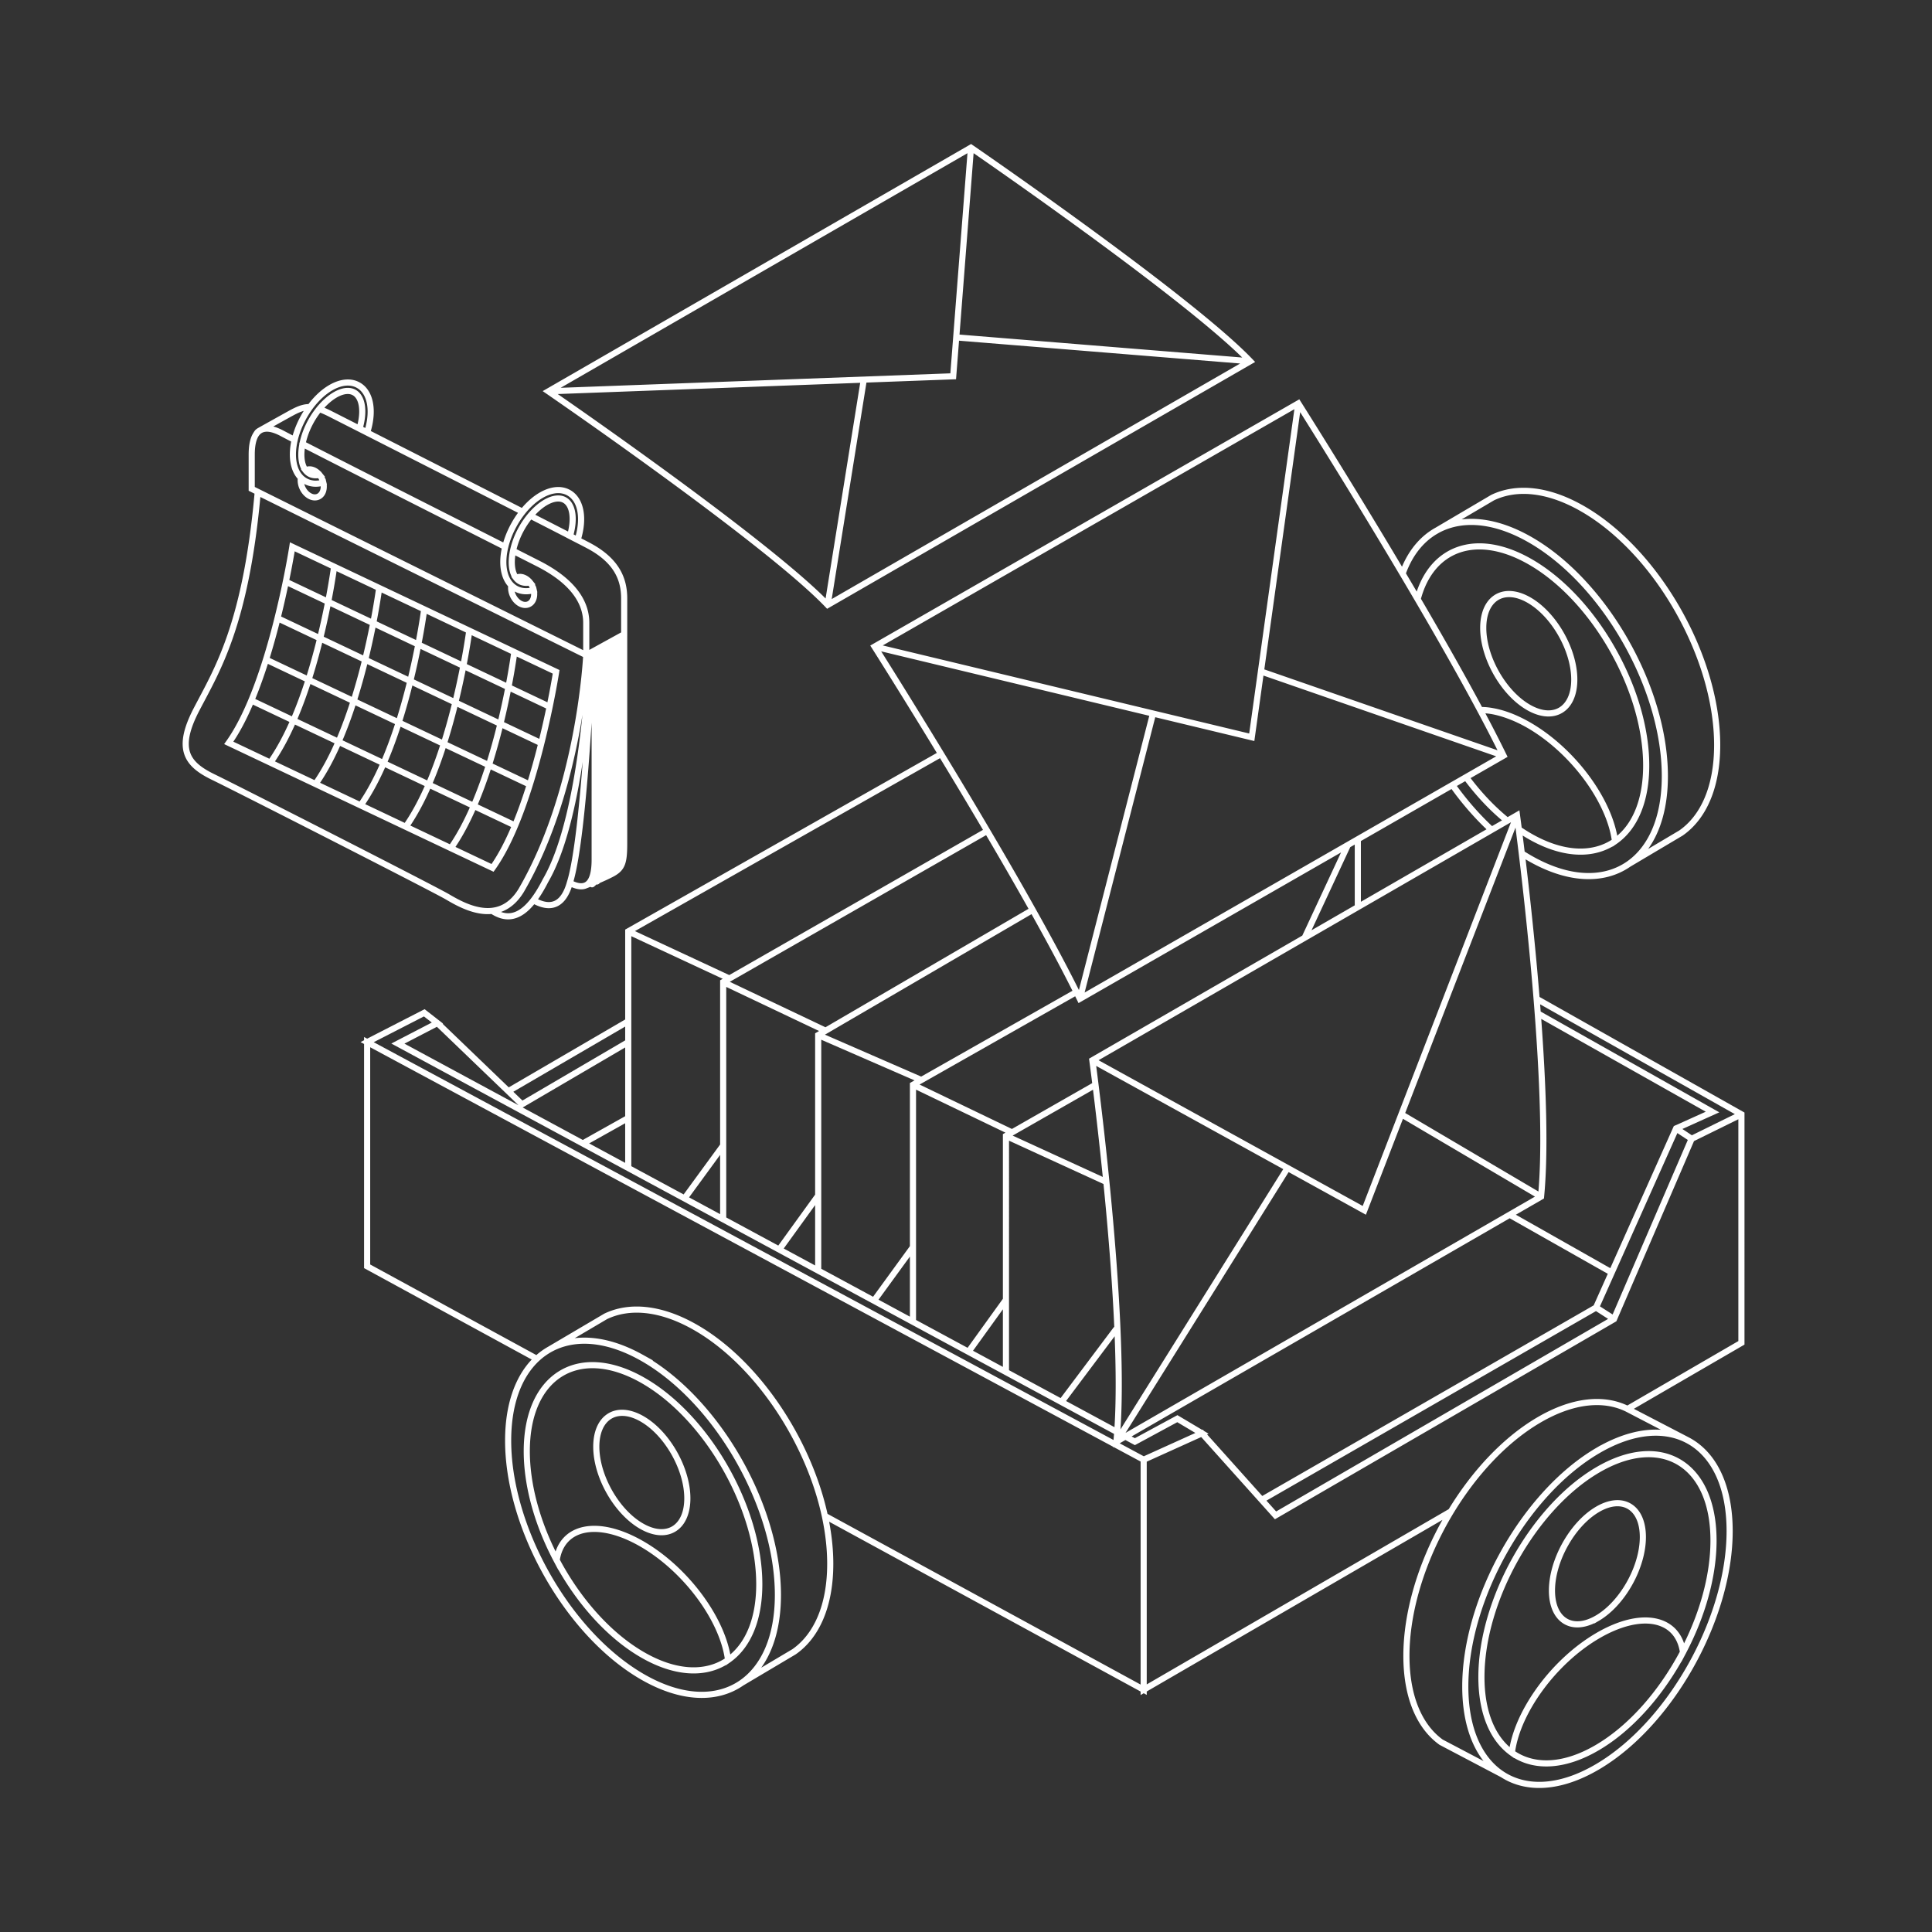 <svg xmlns="http://www.w3.org/2000/svg" width="550" height="550" fill="none" viewBox="0 0 550 550">
    <rect x="0" y="0" width="550" height="550" fill="#333333" stroke="none"/>
    <path fill="#fff" d="m370.332 114.381.001.003.007.009.022.036.089.14.349.552 1.339 2.123a2226 2226 0 0 1 20.971 34.048 1819 1819 0 0 1 6.011 10.035c2.134-5.028 5.398-8.806 9.525-11.093l15.811-9.318.032-.019.033-.015c7.006-3.377 16.075-2.595 25.872 2.866 10.847 6.049 20.667 16.741 27.773 29.08 7.107 12.341 11.547 26.415 11.547 39.285 0 12.128-3.973 21.079-10.677 25.744l-.025.019-.028.016-14.881 8.836c-7.509 5.191-18.071 4.793-29.47-1.893v-.001l-.331-.198a1143 1143 0 0 1 3.081 28.975c.308 3.323.605 6.737.888 10.197l58.346 32.908v.281l.003.003-.002 65.781-31.495 18.279 15.305 7.956-.004.005q.712.354 1.392.766c7.171 4.353 11.448 13.483 11.448 26.082 0 11.892-3.802 24.909-9.993 36.618-6.934 13.12-16.922 24.695-28.083 31.25-10.76 6.32-20.701 6.824-27.904 2.178l-17.439-9.179-.053-.028-.05-.035c-6.442-4.624-10.238-13.408-10.238-25.281 0-12.599 4.265-26.462 11.125-38.702l.007-.013-84.183 48.855v.969l-.86-.47-.885.515v-.997l-88.668-48.348c.772 4.055 1.186 8.081 1.186 11.996-.001 12.128-3.974 21.079-10.678 25.744l-.027.018-.026.017-14.855 8.82c-7.51 5.213-18.085 4.821-29.499-1.874-11.34-6.655-21.42-18.284-28.383-31.393-6.188-11.649-9.974-24.579-9.974-36.424 0-10.088 2.767-18.012 7.59-23.073l-47.731-26.025v-63.814l-1.004-.539 1.004-.515v-.926l.88.474 15.857-8.139.495-.253 5.267 4.1-.128.065 18.813 18.088 33.149-19.322v-25.59l.442-.252 88.279-50.042a2247 2247 0 0 0-16.661-26.939c-.58-.922-1.031-1.636-1.337-2.12l-.347-.551-.118-.183-.001-.003-.489-.77 122.141-70.1zm110.579 296.898c-6.443-3.911-15.494-3.532-25.722 2.486l-.271.158c-10.115 6.039-19.317 16.394-26.008 28.332-6.75 12.044-10.901 25.616-10.901 37.849 0 11.547 3.688 19.683 9.512 23.863 6.496 4.661 15.98 4.611 26.783-1.735 10.811-6.35 20.599-17.644 27.425-30.56 6.092-11.52 9.791-24.258 9.791-35.803-.001-12.256-4.153-20.67-10.609-24.59m-26.605 6.471c9.29-5.466 17.913-6.027 24.264-2.171 6.339 3.848 10.103 11.907 10.103 22.989 0 10.373-3.288 21.71-8.651 31.936l.002.009-.134.252-.122.225-1.128 2.134-.01-.065c-6.019 10.575-14.275 19.799-23.437 25.181h-.001c-9.222 5.414-17.781 5.991-24.104 2.227l-.009.072-1.192-.855-.1-.075-.317-.228.001-.009c-5.436-4.159-8.615-11.782-8.616-21.967.001-11.083 3.753-23.272 9.783-34.029 6.029-10.756 14.382-20.163 23.668-25.626m8.618-15.868c-6.335-3.162-14.899-2.479-24.495 3.167-10.222 6.015-19.527 16.449-26.279 28.494-6.75 12.044-10.902 25.615-10.902 37.849 0 11.518 3.671 19.644 9.471 23.833l11.609 6.11c-3.873-4.984-6.063-12.216-6.063-21.231 0-12.598 4.264-26.462 11.124-38.702 6.859-12.237 16.359-22.934 26.915-29.145l1.314-.775v.035c6.151-3.371 12.005-4.825 17.199-4.492zm8.015 60.549c-4.051-.799-9.561.394-15.746 4.028-6.165 3.624-11.807 8.974-16.084 14.844-4.148 5.693-6.969 11.816-7.774 17.257 5.643 3.757 13.742 3.596 22.975-1.825 9.395-5.52 17.913-15.312 23.898-26.528-.364-2.182-1.196-3.901-2.378-5.173a8.1 8.1 0 0 0-2.183-1.665 10 10 0 0 0-2.708-.938m6.726-45.361c-5.611-3.406-13.514-3.089-22.475 2.183-8.953 5.267-17.11 14.413-23.031 24.976-5.92 10.561-9.559 22.458-9.559 33.176 0 9.334 2.753 16.104 7.164 19.954.726-3.928 2.387-8.088 4.722-12.145a57 57 0 0 1 .757-1.273l.169-.276q.158-.253.319-.506a58 58 0 0 1 1.161-1.746l.23-.329q.2-.285.404-.569l.17-.238c4.399-6.038 10.214-11.563 16.611-15.323 6.381-3.75 12.336-5.15 16.966-4.237 1.588.313 3.02.899 4.249 1.756a9.8 9.8 0 0 1 1.588 1.376q.052.056.102.114l.098.109.137.16.087.107c.812.997 1.446 2.167 1.887 3.498 4.698-9.533 7.507-19.855 7.507-29.269 0-10.739-3.638-18.083-9.263-21.498m-295.657-29.951c-10.296-5.691-19.363-5.836-25.821-1.79-6.505 4.074-10.659 12.578-10.659 24.776 0 11.497 3.684 24.147 9.771 35.607 6.853 12.902 16.731 24.254 27.724 30.705 11.074 6.495 20.877 6.633 27.631 1.938 6.073-4.226 9.929-12.522 9.929-24.31 0-12.497-4.321-26.273-11.313-38.415-6.994-12.144-16.61-22.57-27.112-28.427zm-76.621-27.148 47.306 25.793a20 20 0 0 1 3.369-2.389l15.906-9.376.032-.018.033-.016c7.006-3.377 16.075-2.594 25.871 2.867 10.847 6.049 20.668 16.741 27.774 29.08 4.547 7.897 8 16.503 9.899 25.049l89.131 48.6v-63.494l-7.733-4.157-.184.107.019-.196-111.541-59.979-99.882-53.709zm386.202-39.727-9.339 4.596-21.682 50.319.002.001-.42.98-93.378 54.144-3.831 2.221v.001l-2.68-2.992-18.3-20.417-15.508 7.011v63.408l85.972-49.894c6.678-10.945 15.456-20.391 25.119-26.077 9.596-5.646 18.541-6.678 25.493-3.541l.236.112 31.601-18.34v-63.148zm-332.552 70.168c6.262-3.922 14.791-3.584 24.039 1.571 9.372 5.226 17.849 14.458 23.981 25.106s9.966 22.8 9.966 33.917c0 10.214-3.265 17.843-8.823 21.972l.002.012-.421.292-.011.009-1.183.823-.009-.067c-6.425 3.72-15.091 3.085-24.37-2.358-9.133-5.357-17.315-14.448-23.25-24.822l-.01.069-1.139-2.145-.111-.205-.134-.252v-.006c-5.259-9.987-8.473-21.046-8.473-31.188 0-10.839 3.698-18.814 9.946-22.728m38.018-12.057c-9.469-5.278-17.91-5.868-24.239-2.831l-9.207 5.426c5.768-.685 12.4.826 19.402 4.73l2.931 1.633h-.209c9.761 6.237 18.543 16.15 25.048 27.447 7.107 12.341 11.547 26.415 11.547 39.285 0 8.66-2.027 15.699-5.627 20.716l8.868-5.266c6.063-4.23 9.91-12.522 9.91-24.298 0-12.497-4.321-26.273-11.313-38.415-6.775-11.764-16.011-21.916-26.13-27.864zm-14.84 61.877c-6.164-3.543-11.633-4.683-15.648-3.873-1.496.302-2.788.873-3.854 1.691a8 8 0 0 0-.989.899 8.3 8.3 0 0 0-1.099 1.488c-.588 1.01-1.015 2.204-1.247 3.586 5.892 11.001 14.335 20.66 23.713 26.161 9.278 5.443 17.488 5.675 23.238 1.968-.821-5.431-3.683-11.534-7.88-17.198-4.329-5.842-10.03-11.152-16.234-14.722m.012-46.724c-8.904-4.964-16.719-5.09-22.263-1.617-5.558 3.481-9.129 10.762-9.129 21.249 0 9.186 2.737 19.238 7.332 28.532l.05-.138q.058-.17.122-.338.026-.07.054-.139a11 11 0 0 1 .385-.868l.039-.078q.171-.337.363-.658l.051-.086q.204-.333.43-.647l.015-.022a10 10 0 0 1 .474-.604l.046-.054a10 10 0 0 1 .25-.279c1.494-1.606 3.468-2.647 5.776-3.113 4.589-.925 10.502.414 16.864 4.071 6.437 3.701 12.314 9.182 16.768 15.193 4.017 5.42 6.913 11.325 7.995 16.803l.016.083q.02.094.037.189c4.535-3.822 7.376-10.602 7.376-19.981 0-10.744-3.715-22.596-9.733-33.046-6.019-10.452-14.292-19.419-23.318-24.452m272.08 35.444c3.738-2.197 7.335-2.491 10.047-.845 2.691 1.634 4.199 4.993 4.208 9.419v.042c0 1.845-.261 3.76-.734 5.674q-.087.352-.182.703a32.4 32.4 0 0 1-2.985 7.22c-2.396 4.273-5.73 8.037-9.471 10.236q-.108.063-.215.123l-1.099.647v-.074c-3.258 1.541-6.338 1.597-8.73.144-2.697-1.639-4.208-5.011-4.208-9.452 0-1.032.082-2.086.236-3.15.509-3.53 1.823-7.165 3.665-10.451 2.303-4.107 5.473-7.745 9.037-9.974v-.005l.212-.125q.109-.067.219-.132m9.139.65c-1.917-1.165-4.689-1.15-7.976.697l-.28.165c-3.405 2.005-6.542 5.509-8.83 9.589-2.277 4.061-3.665 8.611-3.676 12.685l-.001.043c0 4.1 1.385 6.76 3.37 7.965 1.971 1.198 4.846 1.148 8.254-.856l.25-.148c3.31-2.025 6.351-5.454 8.583-9.433 1.438-2.566 2.522-5.329 3.129-8.043.356-1.599.548-3.182.548-4.698 0-4.102-1.386-6.761-3.371-7.966m-290.398-27.167c2.015-1.256 4.533-1.449 7.251-.579.908.29 1.839.7 2.779 1.228 3.76 2.111 7.118 5.795 9.532 10.003 2.416 4.209 3.935 9.025 3.935 13.459 0 2.857-.638 5.27-1.818 7.065a9 9 0 0 1-.591.795 7.5 7.5 0 0 1-1.831 1.577q-.586.355-1.225.591l-.086.032a7 7 0 0 1-.747.224l-.092.023a8 8 0 0 1-.813.142l-.039.005a7 7 0 0 1-.296.029 7 7 0 0 1-.242.016l-.065.003a9 9 0 0 1-.615.005q-.127-.004-.256-.011l-.044-.002-.243-.018-.098-.008a9 9 0 0 1-.569-.071q-.009 0-.017-.003c-1.483-.23-3.05-.8-4.643-1.713v.001c-3.737-2.142-7.061-5.826-9.449-10.018s-3.887-8.976-3.887-13.369c0-4.382 1.494-7.739 4.169-9.406m7.318 1.292c-2.586-.986-4.778-.798-6.38.197-1.985 1.233-3.36 3.886-3.36 7.917 0 3.34.954 7 2.58 10.433q.212.448.44.89.305.598.636 1.182c2.276 3.995 5.401 7.417 8.802 9.366l.002.001c3.42 1.96 6.319 1.99 8.314.777q.22-.133.428-.289c1.772-1.324 2.97-3.881 2.97-7.655 0-4.064-1.402-8.584-3.703-12.593a31 31 0 0 0-1.954-2.983 28 28 0 0 0-.946-1.207c-1.321-1.594-2.777-2.987-4.311-4.092q-.131-.094-.262-.185a18 18 0 0 0-1.4-.881 14 14 0 0 0-1.856-.878M360.531 427.2l1.601 1.788 1.161 1.295 94.503-54.82-3.452-2.219zm-38.379-18.278.924.499 12.114-6.556 7.049 4.192.169-.077.338.377 1.321.787-.439.198 15.713 17.531 94.348-54.265 4.015-8.984-27.927-15.807zm.925 2.483-2.7-1.459-1.626.938 6.861 3.69 14.687-6.641-5.149-3.062zM106.39 296.689l210.601 113.249q.08-.853.149-1.74L111.405 297.073l11.517-5.975-2.24-1.744zm282.453 49.119-21.997-12.137-46.426 74.236 116.554-67.258-37.579-22.15zm-76.58-40.799a1139 1139 0 0 1 4.239 38.356c1.982 21.362 3.611 46.475 2.477 63.556l46.336-74.094-53.256-29.383zm-8.777 93.83 13.787 7.447c.466-7.439.416-16.388.046-25.883zm-16.241-8.773 14.69 7.935 15.193-20.248.084.062c-.503-11.322-1.426-23.283-2.447-34.289-.204-2.198-.414-4.358-.623-6.465l-26.897-12.333zm-10.247-5.535 8.503 4.593v-16.398zm-16.221-8.761 14.673 7.925 10.051-13.955v-46.879l.439-.251.292-.167-25.455-12.241zm-10.683-5.772 8.939 4.829v-17.115zm205.378 1.895 3.608 2.312 21.404-49.681-2.97-1.959zm-221.678-10.699 14.752 7.968 10.487-14.416v-46.44l1.31-.744-26.549-11.57zm204.963-71.128c1.366 18.532 2.091 37.619.817 50.677l-.043.447-.388.224-7.611 4.391 26.887 15.218 18.081-40.461.707-.318.021.014 8.366-3.774zm-215.645 65.358 8.938 4.828V343.06zm-16.365-8.839 14.816 8.003 10.487-14.508v-45.919l1.118-.653-26.421-12.552zm-10.582-5.717 8.838 4.775v-16.869zm116.572-39.042 75.199 41.488 42.21-109.238zm-133.016 30.16 14.896 8.046 10.386-14.213V279.07l.747-.427-26.029-12.129zm220.311-15.137 37.924 22.354c1.424-16.887-.239-43.119-2.31-65.43a1141 1141 0 0 0-4.216-38.178zm-111.753 6.434 25.662 11.768a1171 1171 0 0 0-2.304-20.898c-.169-1.416-.332-2.73-.48-3.931zm-120.554 2.224 10.251 5.537v-11.282zm-18.929-10.224 17.112 9.242 12.068-6.763v-19.57zm289.644-29.377q.052.65.102 1.301l.062.77 50.848 28.68-10.509 4.742 2.698 1.794 6.893-3.39 5.344-2.63zm-131.406-.343-.408-.838q-.268-.548-.543-1.105l-44.3 25.13 26.29 12.643 22.853-13.046a955 955 0 0 0-.71-5.543l-.106-.791-.005-.041-.001-.009v-.003l-.08-.581 60.713-35.035 11.027-23.671zm-191.9 11.54 32.473 17.539-23.229-22.333zm31 13.702 2.596 2.496 29.246-17.129v-3.927zm88.712-16.256 27.394 11.936 43.065-24.43c-3.287-6.573-7.297-14.026-11.651-21.815zm-27.09-15.045 27.236 12.939 57.811-33.726a1205 1205 0 0 0-12.079-20.967zm149.328-68.545-28.21-6.78-20.107 78.378 117.171-67.249-66.258-22.986zm-105.57-24.484a2242 2242 0 0 1 20.969 34.047c11.97 19.843 25.939 43.788 34.664 61.324l20.03-78.075-76.324-18.344zm-70.765 78.592 26.855 12.515 72.232-41.335a1763 1763 0 0 0-12.232-20.413zm203.641-23.902-11.019 23.658 12.299-7.095v-17.296zM93.6 109.687c2.95-1.749 6.139-2.272 8.776-.825 2.102 1.155 3.341 3.286 3.808 5.831.432 2.362.214 5.136-.616 8.013a28409 28409 0 0 1 42.996 21.887c1.535-1.813 3.218-3.271 4.937-4.289 2.95-1.749 6.139-2.272 8.776-.825 2.102 1.155 3.342 3.286 3.808 5.832.43 2.345.217 5.097-.599 7.954 1.051.544 1.877.975 2.44 1.272 4.045 2.145 6.721 4.589 8.38 7.286 1.66 2.701 2.259 5.59 2.259 8.551v10.69l-.002.001v58.971c0 2.796-.127 4.761-.713 6.235-.623 1.565-1.717 2.488-3.331 3.333a49 49 0 0 1-2.903 1.378q-.407.18-.804.352a8 8 0 0 1-.326.284.87.87 0 0 1-.715.181q-.3.317-.664.615a.87.87 0 0 1-1.037.049l-.532.211-.419.161c-1.235.569-2.733.409-4.369-.279-.793 2.34-1.971 4.258-3.722 5.258-1.907 1.09-4.237.959-6.94-.4-1.302 1.581-2.619 2.717-3.97 3.425-2.791 1.464-5.558 1.036-8.218-.644a13.3 13.3 0 0 1-3.119-.113c-4.153-.622-7.962-2.928-9.977-4.095-4.067-2.354-58.981-30.351-66.524-34.014-3.806-1.849-6.74-3.976-7.828-7.271-1.085-3.284-.242-7.438 2.694-13.094 2.923-5.632 6.402-11.574 9.59-20.837 3.158-9.18 6.032-21.641 7.722-40.233l-1.186-.589-.484-.239v-10.293c0-1.125.07-2.616.432-4.011.177-.683.434-1.381.811-2.01.005-.008.176-.318.501-.778.329-.464 1.066-.844 1.072-.847l.01-.005.027-.017.101-.058.004-.003c.36-.202 1.435-.806 2.913-1.632l5.336-2.969c2.202-1.219 3.914-2.007 5.822-2.06 1.75-2.306 3.743-4.132 5.783-5.34m72.219 93.784c-.299 1.854-.64 3.818-1.035 5.87-2.54 13.189-7.197 30.049-15.671 44.606l-.01.018c-1.696 2.769-3.699 4.48-5.852 5.403q-.314.134-.629.244c1.604.575 3.142.491 4.686-.319 2.251-1.181 4.662-3.97 7.22-9.021l.012-.022.014-.022c5.459-9.359 8.615-25.386 10.396-39.207.338-2.623.625-5.161.869-7.55m-91.696-61.988c-1.71 18.269-4.57 30.648-7.738 39.856-3.24 9.415-6.798 15.499-9.692 21.073-2.88 5.551-3.439 9.155-2.584 11.743.852 2.578 3.2 4.436 6.934 6.249 7.54 3.663 62.511 31.685 66.636 34.074 2.078 1.203 5.596 3.315 9.361 3.878 1.863.279 3.745.171 5.523-.591 1.773-.76 3.515-2.201 5.052-4.711 8.328-14.313 12.934-30.95 15.456-44.043a194 194 0 0 0 2.419-16.196c.211-2.002.344-3.595.423-4.685q.05-.694.073-1.108zm91.762 75.426c-1.882 12.394-4.921 25.779-9.816 34.18-.963 1.9-1.931 3.533-2.904 4.91 2.233 1.053 3.829.968 4.997.301 1.38-.789 2.461-2.543 3.207-5.173l.025-.083c1.029-3.246 1.952-8.932 2.752-15.711.672-5.703 1.251-12.128 1.739-18.424m221.529 22.522v17.291l35.765-20.64c-3.583-3.409-6.93-7.279-9.962-11.461zM168.419 205.72c-.16 2.495-.333 5.112-.527 7.783-.539 7.398-1.211 15.222-2.014 22.034-.747 6.33-1.617 11.849-2.614 15.339 1.916.856 3.02.633 3.692-.022.426-.415.801-1.101 1.065-2.142.261-1.036.398-2.363.398-3.986zm266.231-51.604c-8.171-4.555-15.581-5.618-21.516-3.874-1.286.378-2.51.889-3.664 1.531l-.582.344-.002-.004c-3.78 2.296-6.761 6.042-8.64 11.107 1.019 1.718 2.041 3.452 3.065 5.192 2.128-6.335 6.133-10.74 11.456-12.662 5.835-2.108 13.062-1.161 20.796 3.151 9.372 5.226 17.85 14.457 23.981 25.105s9.967 22.799 9.967 33.916c0 10.214-3.265 17.843-8.823 21.972l.002.013-.429.298-.004.003-1.183.822-.009-.065c-6.425 3.718-15.09 3.083-24.368-2.36l-.002-.001q-.613-.361-1.221-.746c.166 1.33.354 2.86.56 4.566q.284.182.568.357l.913.547.001.001c11.073 6.495 20.877 6.634 27.631 1.94 6.074-4.227 9.928-12.524 9.928-24.312 0-12.497-4.321-26.273-11.313-38.415-6.993-12.143-16.61-22.569-27.112-28.426m-351.05.767v-.002l75.096 35.586-.001.001.587.278-.098.643-.001.003-.001.004-.003.023-.015.085-.053.333a229 229 0 0 1-1.066 5.932 270 270 0 0 1-3.406 15.28c-3.018 11.845-7.574 25.944-13.707 34.53l-.424.594-76.702-36.346.606-.848c5.925-8.294 10.418-22.103 13.436-33.947a268 268 0 0 0 3.385-15.181 234 234 0 0 0 1.056-5.881l.054-.326.013-.083.002-.02.001-.005v-.002l.18-1.154zm51.727 75.719c-1.679 3.784-3.562 7.359-5.666 10.5l10.267 4.865c2.036-2.972 3.896-6.59 5.585-10.538zm314.217-85.331c-9.469-5.278-17.909-5.868-24.238-2.831l-9.206 5.425c5.773-.687 12.399.824 19.4 4.727 10.847 6.049 20.668 16.742 27.773 29.081 7.107 12.341 11.548 26.414 11.548 39.284 0 8.662-2.028 15.702-5.629 20.719l8.867-5.265c6.062-4.23 9.91-12.522 9.91-24.298 0-12.497-4.321-26.273-11.314-38.415-6.774-11.764-16.011-21.916-26.13-27.864zm-26.688 57.8a383 383 0 0 1 5.962 11.658l.359.734-10.536 6.046c3.191 4.199 6.752 7.971 10.556 11.101l3.342-1.927.175 1.288.001.003.001.01.006.04.021.163.085.634c.074.557.182 1.377.318 2.433l.042.336c.79.532 1.591 1.04 2.393 1.512 9.279 5.442 17.488 5.674 23.237 1.967-.821-5.431-3.684-11.534-7.88-17.198-4.33-5.842-10.03-11.153-16.235-14.723a37 37 0 0 0-.765-.426c-3.326-1.811-6.513-2.895-9.056-3.388a19 19 0 0 0-2.026-.263m-300.368 21.448c-1.681 3.783-3.566 7.357-5.673 10.496l11.25 5.33c2.109-3.111 3.998-6.686 5.684-10.491zm312.225-64.094c-7.446-4.151-14.135-4.918-19.353-3.034-5.111 1.846-8.997 6.304-10.848 13.07 6.133 10.473 12.213 21.155 17.384 30.809.931-.005 2.018.103 3.218.331 2.757.488 5.754 1.544 8.885 3.176l.085.045q.31.161.622.33.432.234.866.483v.001c6.438 3.701 12.316 9.182 16.77 15.193 3.322 4.483 5.878 9.298 7.274 13.928l.044.148a20 20 0 0 1 .194.684 18 18 0 0 1 .21.811q.047.192.09.382l.029.123.082.374.042.203.07.36.013.063c4.535-3.822 7.376-10.604 7.376-19.983 0-10.744-3.716-22.596-9.734-33.046-6.018-10.452-14.292-19.418-23.319-24.451m-19.976 63.324c3.053 4.192 6.423 8.049 10.02 11.423l2.829-1.632c-3.785-3.187-7.31-6.976-10.469-11.156zm-305.087-5.314c-1.683 3.784-3.571 7.357-5.681 10.493l11.249 5.33c2.111-3.108 4.005-6.682 5.693-10.487zm30.053.612c-1.09 3.354-2.315 6.716-3.683 9.953l10.167 4.817c1.304-3.204 2.498-6.59 3.581-10.002zm-12.834-6.081c-1.091 3.353-2.317 6.715-3.686 9.95l11.258 5.336c1.362-3.229 2.583-6.595 3.671-9.96zm-30.055-.614c-1.686 3.784-3.578 7.355-5.691 10.489l11.248 5.33c2.115-3.106 4.011-6.678 5.702-10.483zm17.221-5.467c-1.092 3.353-2.32 6.714-3.69 9.948l11.259 5.335c1.362-3.227 2.585-6.591 3.674-9.956zm29.015.42a182 182 0 0 1-2.813 10.064l10.054 4.764a208 208 0 0 0 2.657-9.515l.139-.557zm-59.074-1.036c-1.689 3.784-3.584 7.354-5.7 10.485l11.25 5.33c2.118-3.103 4.018-6.674 5.711-10.48zm46.243-5.045a181 181 0 0 1-2.815 10.064l11.241 5.326a180 180 0 0 0 2.797-10.071zm-29.015-.418c-1.094 3.353-2.323 6.712-3.695 9.945l11.258 5.334c1.364-3.226 2.588-6.589 3.678-9.954zm-29.212-.216c-1.678 3.916-3.533 7.532-5.568 10.548l10.255 4.859c2.12-3.1 4.023-6.671 5.72-10.476zm287.934-10.028 66.386 23.029c-8.68-17.48-22.678-41.477-34.695-61.398a2211 2211 0 0 0-20.955-34.019l-.532-.845zm-242.536 4.583a181 181 0 0 1-2.819 10.063l11.241 5.326a180 180 0 0 0 2.799-10.072zm27.988 1.754a222 222 0 0 1-1.904 8.675l10.043 4.76c.764-3.126 1.416-6.06 1.959-8.649zm-57.008-2.174c-1.095 3.352-2.325 6.711-3.698 9.942l11.259 5.336c1.365-3.224 2.59-6.587 3.681-9.951zm162.936-10.983 104.315 25.07 12.864-92.324zm-118.756 7.079a223 223 0 0 1-1.906 8.673l11.219 5.318a221 221 0 0 0 1.888-8.683zm-27.989-1.757a181 181 0 0 1-2.822 10.064l11.24 5.325a181 181 0 0 0 2.803-10.07zm320.983-19.713c2.688-1.676 6.271-1.46 10.028.65 1.472.826 2.881 1.895 4.197 3.141l.088.086q.264.25.523.511l.054.056c1.775 1.805 3.362 3.928 4.67 6.207 2.415 4.208 3.935 9.024 3.935 13.46 0 4.427-1.528 7.79-4.239 9.437-1.27.772-2.734 1.127-4.317 1.068l-.076-.004q-.249-.012-.501-.036a10 10 0 0 1-.897-.129 12 12 0 0 1-.893-.206c-1.108-.303-2.251-.785-3.408-1.448v-.001c-3.738-2.142-7.063-5.826-9.45-10.017-2.388-4.193-3.886-8.976-3.886-13.369 0-1.507.177-2.893.52-4.129.649-2.361 1.897-4.183 3.652-5.277M76.258 188.985c-1.083 3.396-2.28 6.778-3.593 9.993l10.428 4.941c1.366-3.223 2.593-6.584 3.686-9.948zm358.458-17.464c-3.397-1.908-6.267-1.905-8.239-.68-1.334.828-2.391 2.296-2.942 4.392-.267 1.026-.416 2.201-.416 3.524 0 4.023 1.383 8.51 3.659 12.505 1.905 3.343 4.403 6.285 7.16 8.298l.196.141a16 16 0 0 0 .634.431q.142.093.288.183l.41.247.113.067c1.252.718 2.435 1.176 3.528 1.41q.1.022.199.04.143.027.284.05c1.687.265 3.145-.019 4.301-.721 2.005-1.219 3.401-3.876 3.401-7.946 0-4.062-1.403-8.581-3.704-12.591-2.302-4.011-5.456-7.431-8.872-9.35m-287.681 15.951a187 187 0 0 1-.727 4.463c-.171.973-.367 2.044-.586 3.197l10.116 4.794q.27-1.327.494-2.488c.376-1.951.659-3.532.847-4.625.073-.427.131-.78.175-1.05l-3.412-1.617-6.827-3.236q-.035.254-.08.562m-27.313-2.73a223 223 0 0 1-1.908 8.673l11.218 5.316a220 220 0 0 0 1.892-8.681zm-27.992-1.758c-.81 3.227-1.746 6.63-2.824 10.064l11.24 5.326a179 179 0 0 0 2.807-10.071zm42.488-1.641a184 184 0 0 1-.729 4.463c-.173.988-.371 2.075-.594 3.248l11.197 5.305a194 194 0 0 0 1.219-7.147c.068-.453.118-.817.156-1.083l-8.655-4.102-2.521-1.194zm-27.322-2.679a222 222 0 0 1-1.911 8.672l11.218 5.315a221 221 0 0 0 1.893-8.679zm-27.357-1.202a209 209 0 0 1-2.755 9.843l10.53 4.988a180 180 0 0 0 2.808-10.07l-10.526-4.99q-.03.115-.057.229m41.86-2.248a187 187 0 0 1-.728 4.463 222 222 0 0 1-.605 3.298l11.198 5.305q.281-1.493.507-2.776c.327-1.871.565-3.381.721-4.421q.095-.638.15-1.031l-11.176-5.296zm-27.332-2.629a222 222 0 0 1-1.912 8.671l11.22 5.316a221 221 0 0 0 1.895-8.678zm-14.132-48.428c-1.943-1.036-3.306-1.324-4.264-1.246a3 3 0 0 0-.697.139 2.4 2.4 0 0 0-.371.159l-.101.062c-.77.464-1.283 1.374-1.594 2.573-.306 1.182-.376 2.5-.376 3.573v9.21l93.489 46.462v-7.803q0-.854-.123-1.724c-.669-4.75-4.217-9.834-13.072-14.338-1.334-.678-3.443-1.748-6.122-3.104q-.044.307-.074.609c-.203 2.01.049 3.638.628 4.726 1.407-.35 2.876.303 3.933 1.393l.029-.005.32.395.017.02.889 1.11-.162.033q.044.083.085.168l.004.009q.08.177.148.356l.062-.017.206.883.005.026.188.787-.063.017c.149 1.712-.464 3.443-2.025 4.163-1.082.499-2.27.326-3.269-.224-.999-.549-1.869-1.499-2.419-2.694l-.094-.213a6 6 0 0 1-.462-2.747c-2.197-2.461-2.712-6.48-1.819-10.76-15.548-7.871-42.738-21.626-56.056-28.457a16 16 0 0 0-.047.413c-.203 2.01.049 3.638.628 4.726 1.405-.347 2.872.307 3.928 1.395l.034-.006.333.412q.047.06.093.122l.794.992-.155.031.085.169.004.009q.079.177.146.353l.06-.015.2.855.008.025.195.817-.065.018c.148 1.712-.465 3.441-2.026 4.161-1.081.499-2.27.326-3.27-.224-.998-.549-1.868-1.498-2.417-2.693l-.094-.214a5.96 5.96 0 0 1-.463-2.749c-2.167-2.429-2.696-6.375-1.85-10.591a262 262 0 0 1-2.961-1.547m71.287 23.745a23 23 0 0 0-2.077 3.149 22.2 22.2 0 0 0-2.092 5.286 6355 6355 0 0 1 6.562 3.328c8.886 4.521 12.984 9.824 13.93 15.136q.038.216.069.432c.016.111.035.222.048.332q.105.864.105 1.726v7.726l9.053-4.985v-9.658c0-2.717-.545-5.271-2-7.638-1.457-2.37-3.869-4.62-7.711-6.657-.508-.269-1.235-.647-2.15-1.122l-.002.007-3.091-1.591-.641-.331.003-.012a4960 4960 0 0 0-10.006-5.128m-42.639 21.183a202 202 0 0 1-1.343 7.811l11.198 5.306c.191-1.012.362-1.958.514-2.826.328-1.871.566-3.381.723-4.422q.088-.597.141-.98l-11.174-5.295zm-26.585-2.22a268 268 0 0 1-1.972 8.644l10.519 4.983a221 221 0 0 0 1.897-8.678zm13.768-3.909a187 187 0 0 1-.729 4.463c-.18 1.03-.389 2.169-.624 3.399l11.198 5.307a186 186 0 0 0 1.247-7.3q.083-.556.135-.928l-11.177-5.295zm181.14-121.643.012.007.034.024.134.091.525.363a1483 1483 0 0 1 9.299 6.48 1580 1580 0 0 1 23.296 16.679c17.7 12.931 37.645 28.182 46.335 37.283l.767.803-121.251 69.929-.594.342-.474-.496c-8.559-8.966-28.363-24.121-46.099-37.078a1574 1574 0 0 0-32.56-23.132l-.522-.361-.134-.092-.033-.023-.009-.005-.002-.001-.001-.001-1.141-.783L276.454 41zM146.521 168.39q.056.218.138.439l.132.316.001.001c.41.891 1.033 1.543 1.673 1.895s1.237.38 1.698.167c.603-.278 1.064-1.059 1.039-2.149q-.348.06-.695.093l-.014.001a6 6 0 0 1-.384.026l-.123.004-.189.005a9 9 0 0 1-.441-.014l-.049-.005a6.8 6.8 0 0 1-2.786-.779m125.644-60.424-25.507.946-9.887 61.631 116.277-67.06-80.03-6.498zm-113.394 4.21.558.386a1586 1586 0 0 1 30.589 21.769c16.918 12.36 35.883 26.841 45.113 36.044l9.851-61.396zm-74.973 45.346a248 248 0 0 1-1.435 7.586l10.42 4.938a204 204 0 0 0 1.257-7.35q.077-.519.127-.877l-10.274-4.868zm77.64-16.513c-1.892-1.039-4.39-.778-7.046.796-1.673.991-3.353 2.477-4.879 4.377a25.7 25.7 0 0 0-2.471 3.712c-1.098 2.003-1.879 4.018-2.349 5.932a1 1 0 0 1-.025.106c-1.065 4.444-.42 8.131 1.489 10.04l.02.019q.071.07.144.135.244.224.514.413l.147.103q.145.093.295.175l.001.001q.065.035.13.067a5 5 0 0 0 1.613.503l.163.02q.3.033.611.033.49 0 1.012-.087l-.023-.054a5 5 0 0 0-.305-.551 5.1 5.1 0 0 1-2.003-.144l-.032-.008-.123-.039-.082-.028-.074-.027q-.07-.026-.14-.055l-.06-.024-.129-.059-.058-.026a4 4 0 0 1-.184-.095h-.003a4.3 4.3 0 0 1-.747-.524 4.7 4.7 0 0 1-.62-.657l-.003-.002-.013-.018-.64-.823.094-.048c-.767-1.511-.982-3.504-.768-5.619.261-2.596 1.178-5.529 2.721-8.342a24.6 24.6 0 0 1 2.732-3.995 20 20 0 0 1 2.591-2.579c1.938-1.589 4.043-2.602 5.961-2.602.782 0 1.537.167 2.226.546 1.562.856 2.387 2.563 2.665 4.513.252 1.772.073 3.864-.493 6.041l.605.312c.68-2.53.823-4.884.468-6.823-.401-2.189-1.416-3.783-2.932-4.615m-70.267-23.532a23 23 0 0 0-1.928 2.957c-1.008 1.838-1.72 3.713-2.137 5.473 13.036 6.692 40.37 20.518 56.162 28.513a27 27 0 0 1 2.245-5.363 28 28 0 0 1 1.952-3.067 31348 31348 0 0 0-53.77-27.361 29 29 0 0 0-2.524-1.152m67.728 25.302c-1.344 0-3.065.739-4.855 2.206-.557.457-1.112.978-1.654 1.556a4921 4921 0 0 1 9.315 4.772c.444-1.862.557-3.576.358-4.973-.237-1.668-.888-2.742-1.776-3.229l-.002-.001c-.398-.219-.857-.331-1.386-.331m-72.282-5.008c.039.146.082.294.138.441l.132.315.002.001c.41.891 1.033 1.544 1.672 1.896.64.351 1.237.38 1.699.167.602-.278 1.063-1.06 1.038-2.15a8 8 0 0 1-1.404.128l-.43-.011a7.6 7.6 0 0 1-1.203-.173l-.062-.013a6.7 6.7 0 0 1-1.582-.601m14.919-27.379c-1.892-1.039-4.39-.778-7.047.796-2.643 1.566-5.306 4.367-7.35 8.088-1.104 2.017-1.889 4.047-2.358 5.972l-.004.024c-1.082 4.478-.433 8.192 1.496 10.101q.124.122.254.235.392.341.848.592l.001.001.289.148a5.2 5.2 0 0 0 2.469.469l.042-.003q.357-.018.73-.078l-.023-.054a5 5 0 0 0-.306-.552c-1.015.119-2.008-.02-2.891-.504l-.001-.001a4.5 4.5 0 0 1-1.371-1.183l-.654-.84.099-.05c-.766-1.511-.98-3.503-.767-5.617q.074-.725.213-1.48a.87.87 0 0 1 .09-.496l.015-.024c.44-2.053 1.246-4.231 2.404-6.342a24.6 24.6 0 0 1 2.522-3.746 20.3 20.3 0 0 1 2.801-2.828c1.937-1.589 4.043-2.602 5.961-2.602.782 0 1.537.167 2.226.546 1.562.856 2.387 2.563 2.665 4.513.252 1.775.073 3.871-.495 6.051l.604.312c.682-2.534.826-4.892.47-6.833-.401-2.189-1.416-3.783-2.932-4.615m-15.068 6.587c-.822.22-1.71.612-2.806 1.19l-.822.445c-1.843 1.02-3.607 2.001-5.035 2.799a10 10 0 0 1 .963.304q.125.045.252.095l.21.084q.138.056.277.117.147.064.297.133.128.058.258.121.342.163.696.351v.001c.598.319 1.466.772 2.561 1.339a27 27 0 0 1 2.292-5.519q.412-.751.857-1.46m12.53-4.817c-1.344 0-3.066.738-4.855 2.206a18 18 0 0 0-1.792 1.704 34 34 0 0 1 2.131 1.001c.953.483 3.577 1.817 7.301 3.709.461-1.895.58-3.641.378-5.059-.237-1.668-.887-2.742-1.775-3.229l-.003-.001q-.595-.33-1.385-.331m60.614-1.763 110.934-4.119 4.869-62.668zm113.541-15.154 80.482 6.535c-9.266-9.097-27.777-23.227-44.457-35.414a1583 1583 0 0 0-30.554-21.746l-1.459-1.01z"/>
</svg>
